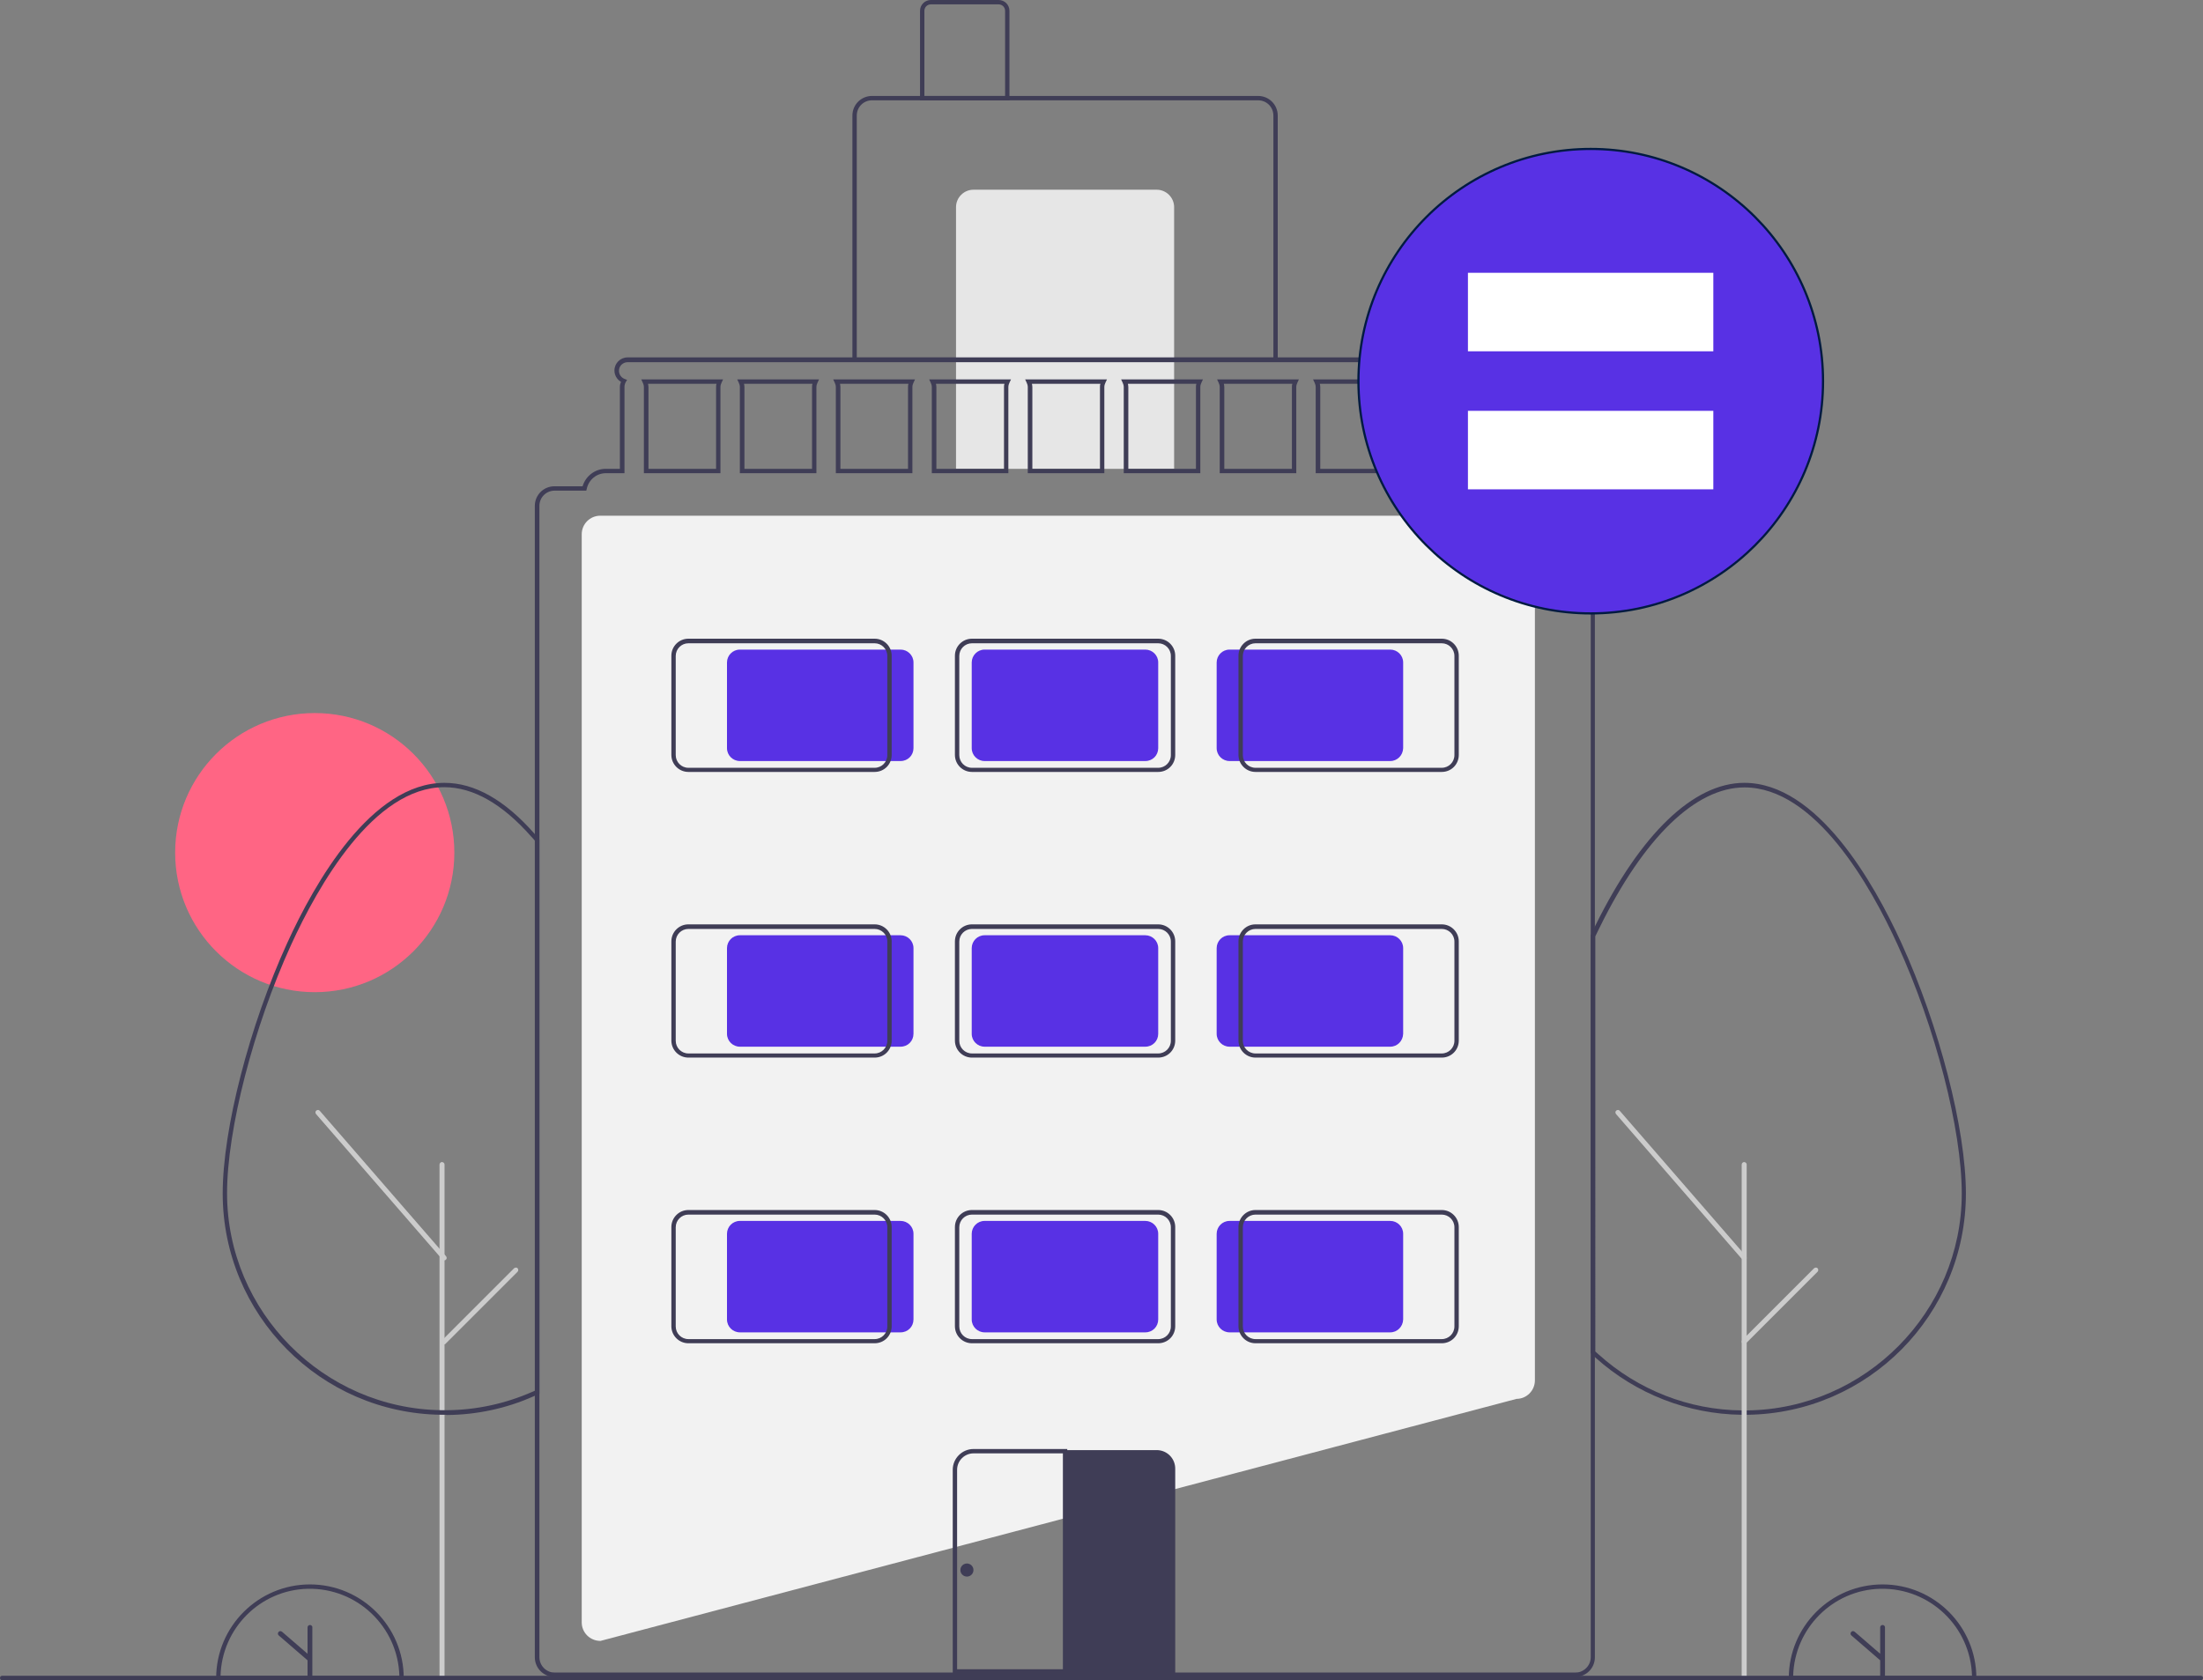 <?xml version="1.0" encoding="utf-8"?>
<!-- Generator: Adobe Illustrator 25.4.1, SVG Export Plug-In . SVG Version: 6.00 Build 0)  -->
<svg version="1.1" id="Layer_1" xmlns="http://www.w3.org/2000/svg" xmlns:xlink="http://www.w3.org/1999/xlink" x="0px" y="0px"
	 viewBox="0 0 1010 770.6" style="enable-background:new 0 0 1010 770.6;" xml:space="preserve">
<rect x="0" y="0" width="1010" height="770.6" fill="#808080" stroke="none"/>
<style type="text/css">
	.st0{fill:#FF6584;}
	.st1{fill:#F2F2F2;}
	.st2{fill:#3F3D56;}
	.st3{fill:#E6E6E6;}
	.st4{fill:#CCCCCC;}
	.st5{fill:#5831E4;}
	.st6{fill:#5831E4;stroke:#001A41;stroke-miterlimit:10;}
	.st7{fill:#FFFFFF;}
</style>
<circle class="st0" cx="144.3" cy="391" r="64"/>
<path class="st1" d="M275.3,752.5L275.3,752.5c-4.8,0-8.6-3.8-8.6-8.5V245c0-4.7,3.8-8.5,8.5-8.5h420c4.7,0,8.5,3.8,8.5,8.5v388
	c0,4.7-3.8,8.5-8.4,8.5L275.3,752.5z"/>
<path class="st2" d="M585.8,166h-195V53c0-5,4-9,9-9h177c5,0,9,4,9,9V166z M392.8,164h191V53c0-3.9-3.1-7-7-7h-177c-3.9,0-7,3.1-7,7
	V164z"/>
<path class="st3" d="M446.3,87h84c4.4,0,8,3.6,8,8v120l0,0h-100l0,0V95C438.3,90.6,441.9,87,446.3,87L446.3,87z"/>
<path class="st2" d="M462.8,46h-41V5c0-2.8,2.2-5,5-5h31c2.8,0,5,2.2,5,5V46z M423.8,44h37V5c0-1.7-1.3-3-3-3h-31c-1.7,0-3,1.3-3,3
	V44z"/>
<path class="st2" d="M799.7,648.8c-0.4,0-0.8,0-1.2,0c-24.7-0.3-48.5-9.6-66.9-26.1c-0.7-0.6-1.4-1.2-2-1.9l-0.3-0.3V428.9l0.1-0.2
	c0.7-1.4,1.3-2.8,2-4.2c20.8-42.2,45.1-65.5,68.3-65.5c33.5,0,59.5,46,72,73.4c17.4,38.1,29.6,85.4,29.6,114.9
	c0,55.6-44.8,100.9-100.4,101.5C800.5,648.8,800.1,648.8,799.7,648.8z M731.3,619.7c0.6,0.5,1.1,1,1.7,1.5
	c18,16.2,41.3,25.4,65.6,25.6c0.4,0,0.8,0,1.2,0c0.4,0,0.7,0,1.1,0c54.3-0.6,98.5-45.3,98.5-99.5c0-29.3-12.1-76.2-29.4-114
	c-12.3-27-37.8-72.2-70.2-72.2c-22.4,0-46.1,22.9-66.5,64.4c-0.6,1.3-1.3,2.6-1.9,3.9V619.7z"/>
<path class="st4" d="M799.7,770.1c-0.6,0-1.2-0.5-1.2-1.2V534.1c0-0.6,0.5-1.2,1.1-1.2c0.6,0,1.2,0.5,1.2,1.1c0,0,0,0,0,0v234.9
	C800.8,769.6,800.3,770.1,799.7,770.1z"/>
<path class="st4" d="M202.7,770.1c-0.6,0-1.2-0.5-1.2-1.2V534.1c0-0.6,0.5-1.2,1.1-1.2s1.2,0.5,1.2,1.1c0,0,0,0,0,0v234.9
	C203.8,769.6,203.3,770.1,202.7,770.1z"/>
<path class="st4" d="M799.7,578c-0.3,0-0.7-0.1-0.9-0.4l-57.9-66.7c-0.4-0.5-0.4-1.2,0.1-1.6c0.5-0.4,1.2-0.4,1.6,0.1l57.9,66.7
	c0.4,0.5,0.4,1.2-0.1,1.6C800.2,577.9,800,578,799.7,578z"/>
<path class="st4" d="M799.7,616.5c-0.6,0-1.2-0.5-1.2-1.2c0-0.3,0.1-0.6,0.3-0.8l32.9-32.9c0.5-0.4,1.2-0.4,1.6,0
	c0.4,0.4,0.4,1.2,0,1.6l-32.9,32.9C800.3,616.3,800,616.5,799.7,616.5z"/>
<path class="st2" d="M906.1,770.6h-86v-1c0-23.7,19.2-43,43-43c23.7,0,43,19.2,43,43c0,0,0,0,0,0L906.1,770.6z M822.1,768.6h82
	c-0.6-22.6-19.4-40.5-42-40C840.3,729.1,822.7,746.7,822.1,768.6L822.1,768.6z"/>
<path class="st2" d="M863.1,745.2c-0.6,0-1.1,0.5-1.1,1.1v12.1l-11.7-10.1c-0.5-0.4-1.2-0.4-1.6,0.1c-0.4,0.5-0.4,1.2,0.1,1.6
	c0,0,0,0,0,0l13.2,11.4v7.1c0,0.6,0.5,1.1,1.1,1.1c0.6,0,1.1-0.5,1.1-1.1c0,0,0,0,0,0v-22.1C864.3,745.7,863.7,745.2,863.1,745.2z"
	/>
<path class="st2" d="M185.1,770.6h-86v-1c0-23.7,19.3-43,43-43c23.7,0,43,19.3,43,43L185.1,770.6z M101.1,768.6h82
	c-0.6-22.6-19.4-40.5-42-40C119.3,729.1,101.7,746.7,101.1,768.6L101.1,768.6z"/>
<path class="st2" d="M142.1,745.2c-0.6,0-1.1,0.5-1.1,1.1v12.1l-11.7-10.1c-0.5-0.4-1.2-0.4-1.6,0.1c-0.4,0.5-0.4,1.2,0.1,1.6
	c0,0,0,0,0,0l13.2,11.4v7.1c0,0.6,0.5,1.1,1.1,1.1s1.1-0.5,1.1-1.1c0,0,0,0,0,0v-22.1C143.3,745.7,142.7,745.2,142.1,745.2z"/>
<path class="st2" d="M203.7,648.8c-0.4,0-0.8,0-1.2,0c-55.6-0.6-100.4-45.9-100.4-101.5c0-29.5,12.2-76.8,29.6-114.9
	c12.5-27.4,38.5-73.4,72.1-73.4c13.8,0,27.7,7.9,41.3,23.4c0.7,0.8,1.4,1.6,2,2.4l0.2,0.3v254l-0.6,0.3c-0.7,0.3-1.4,0.6-2,0.9
	c-12.5,5.6-26.1,8.5-39.8,8.6C204.5,648.8,204.1,648.8,203.7,648.8z M203.7,361c-32.4,0-57.9,45.3-70.2,72.2
	c-17.3,37.9-29.4,84.8-29.4,114c0,54.3,44.2,98.9,98.5,99.5c0.4,0,0.8,0,1.2,0c0.4,0,0.7,0,1.1,0c13.5-0.1,26.8-3,39.1-8.4
	c0.5-0.2,0.9-0.4,1.4-0.6v-252c-0.6-0.7-1.2-1.4-1.8-2C230.3,368.6,216.9,361,203.7,361z"/>
<path class="st4" d="M203.7,578c-0.3,0-0.7-0.1-0.9-0.4l-57.9-66.7c-0.4-0.5-0.4-1.2,0.1-1.6c0.5-0.4,1.2-0.4,1.6,0.1l57.9,66.7
	c0.4,0.5,0.4,1.2-0.1,1.6C204.2,577.9,204,578,203.7,578z"/>
<path class="st4" d="M203.7,616.5c-0.6,0-1.2-0.5-1.2-1.2c0-0.3,0.1-0.6,0.3-0.8l32.9-32.9c0.5-0.4,1.2-0.4,1.6,0
	c0.4,0.4,0.4,1.2,0,1.6l-32.9,32.9C204.3,616.3,204,616.5,203.7,616.5z"/>
<path class="st2" d="M294,174l0.7,1.5c0.3,0.6,0.5,1.3,0.5,2V217h35v-39.5c0-0.7,0.2-1.4,0.5-2l0.7-1.5H294z M328.3,177.5V215h-31
	v-37.5c0-0.5-0.1-1-0.2-1.5h31.4C328.3,176.5,328.3,177,328.3,177.5L328.3,177.5z M338,174l0.7,1.5c0.3,0.6,0.5,1.3,0.5,2V217h35
	v-39.5c0-0.7,0.2-1.4,0.5-2l0.7-1.5H338z M372.3,177.5V215h-31v-37.5c0-0.5-0.1-1-0.2-1.5h31.4C372.3,176.5,372.3,177,372.3,177.5
	L372.3,177.5z M382,174l0.7,1.5c0.3,0.6,0.5,1.3,0.5,2V217h35v-39.5c0-0.7,0.2-1.4,0.5-2l0.7-1.5H382z M416.3,177.5V215h-31v-37.5
	c0-0.5-0.1-1-0.2-1.5h31.4C416.3,176.5,416.3,177,416.3,177.5L416.3,177.5z M426,174l0.7,1.5c0.3,0.6,0.5,1.3,0.5,2V217h35v-39.5
	c0-0.7,0.2-1.4,0.5-2l0.7-1.5H426z M460.3,177.5V215h-31v-37.5c0-0.5-0.1-1-0.2-1.5h31.4C460.3,176.5,460.3,177,460.3,177.5z
	 M470,174l0.7,1.5c0.3,0.6,0.5,1.3,0.5,2V217h35v-39.5c0-0.7,0.2-1.4,0.5-2l0.7-1.5H470z M504.3,177.5V215h-31v-37.5
	c0-0.5-0.1-1-0.2-1.5h31.4C504.3,176.5,504.3,177,504.3,177.5z M514,174l0.7,1.5c0.3,0.6,0.5,1.3,0.5,2V217h35v-39.5
	c0-0.7,0.2-1.4,0.5-2l0.7-1.5H514z M548.3,177.5V215h-31v-37.5c0-0.5-0.1-1-0.2-1.5h31.4C548.3,176.5,548.3,177,548.3,177.5z
	 M558,174l0.7,1.5c0.3,0.6,0.5,1.3,0.5,2V217h35v-39.5c0-0.7,0.2-1.4,0.5-2l0.7-1.5H558z M592.3,177.5V215h-31v-37.5
	c0-0.5-0.1-1-0.2-1.5h31.4C592.3,176.5,592.3,177,592.3,177.5z M602,174l0.7,1.5c0.3,0.6,0.5,1.3,0.5,2V217h35v-39.5
	c0-0.7,0.2-1.4,0.5-2l0.7-1.5H602z M636.3,177.5V215h-31v-37.5c0-0.5-0.1-1-0.2-1.5h31.4C636.3,176.5,636.3,177,636.3,177.5z
	 M646,174l0.7,1.5c0.3,0.6,0.5,1.3,0.5,2V217h35v-39.5c0-0.7,0.2-1.4,0.5-2l0.7-1.5H646z M680.3,177.5V215h-31v-37.5
	c0-0.5-0.1-1-0.2-1.5h31.4C680.3,176.5,680.3,177,680.3,177.5z M646,174l0.7,1.5c0.3,0.6,0.5,1.3,0.5,2V217h35v-39.5
	c0-0.7,0.2-1.4,0.5-2l0.7-1.5H646z M680.3,177.5V215h-31v-37.5c0-0.5-0.1-1-0.2-1.5h31.4C680.3,176.5,680.3,177,680.3,177.5z
	 M602,174l0.7,1.5c0.3,0.6,0.5,1.3,0.5,2V217h35v-39.5c0-0.7,0.2-1.4,0.5-2l0.7-1.5H602z M636.3,177.5V215h-31v-37.5
	c0-0.5-0.1-1-0.2-1.5h31.4C636.3,176.5,636.3,177,636.3,177.5z M558,174l0.7,1.5c0.3,0.6,0.5,1.3,0.5,2V217h35v-39.5
	c0-0.7,0.2-1.4,0.5-2l0.7-1.5H558z M592.3,177.5V215h-31v-37.5c0-0.5-0.1-1-0.2-1.5h31.4C592.3,176.5,592.3,177,592.3,177.5z
	 M514,174l0.7,1.5c0.3,0.6,0.5,1.3,0.5,2V217h35v-39.5c0-0.7,0.2-1.4,0.5-2l0.7-1.5H514z M548.3,177.5V215h-31v-37.5
	c0-0.5-0.1-1-0.2-1.5h31.4C548.3,176.5,548.3,177,548.3,177.5z M470,174l0.7,1.5c0.3,0.6,0.5,1.3,0.5,2V217h35v-39.5
	c0-0.7,0.2-1.4,0.5-2l0.7-1.5H470z M504.3,177.5V215h-31v-37.5c0-0.5-0.1-1-0.2-1.5h31.4C504.3,176.5,504.3,177,504.3,177.5z
	 M426,174l0.7,1.5c0.3,0.6,0.5,1.3,0.5,2V217h35v-39.5c0-0.7,0.2-1.4,0.5-2l0.7-1.5H426z M460.3,177.5V215h-31v-37.5
	c0-0.5-0.1-1-0.2-1.5h31.4C460.3,176.5,460.3,177,460.3,177.5z M382,174l0.7,1.5c0.3,0.6,0.5,1.3,0.5,2V217h35v-39.5
	c0-0.7,0.2-1.4,0.5-2l0.7-1.5H382z M416.3,177.5V215h-31v-37.5c0-0.5-0.1-1-0.2-1.5h31.4C416.3,176.5,416.3,177,416.3,177.5
	L416.3,177.5z M338,174l0.7,1.5c0.3,0.6,0.5,1.3,0.5,2V217h35v-39.5c0-0.7,0.2-1.4,0.5-2l0.7-1.5H338z M372.3,177.5V215h-31v-37.5
	c0-0.5-0.1-1-0.2-1.5h31.4C372.3,176.5,372.3,177,372.3,177.5L372.3,177.5z M294,174l0.7,1.5c0.3,0.6,0.5,1.3,0.5,2V217h35v-39.5
	c0-0.7,0.2-1.4,0.5-2l0.7-1.5H294z M328.3,177.5V215h-31v-37.5c0-0.5-0.1-1-0.2-1.5h31.4C328.3,176.5,328.3,177,328.3,177.5
	L328.3,177.5z M646,174l0.7,1.5c0.3,0.6,0.5,1.3,0.5,2V217h35v-39.5c0-0.7,0.2-1.4,0.5-2l0.7-1.5H646z M680.3,177.5V215h-31v-37.5
	c0-0.5-0.1-1-0.2-1.5h31.4C680.3,176.5,680.3,177,680.3,177.5z M602,174l0.7,1.5c0.3,0.6,0.5,1.3,0.5,2V217h35v-39.5
	c0-0.7,0.2-1.4,0.5-2l0.7-1.5H602z M636.3,177.5V215h-31v-37.5c0-0.5-0.1-1-0.2-1.5h31.4C636.3,176.5,636.3,177,636.3,177.5z
	 M558,174l0.7,1.5c0.3,0.6,0.5,1.3,0.5,2V217h35v-39.5c0-0.7,0.2-1.4,0.5-2l0.7-1.5H558z M592.3,177.5V215h-31v-37.5
	c0-0.5-0.1-1-0.2-1.5h31.4C592.3,176.5,592.3,177,592.3,177.5z M514,174l0.7,1.5c0.3,0.6,0.5,1.3,0.5,2V217h35v-39.5
	c0-0.7,0.2-1.4,0.5-2l0.7-1.5H514z M548.3,177.5V215h-31v-37.5c0-0.5-0.1-1-0.2-1.5h31.4C548.3,176.5,548.3,177,548.3,177.5z
	 M470,174l0.7,1.5c0.3,0.6,0.5,1.3,0.5,2V217h35v-39.5c0-0.7,0.2-1.4,0.5-2l0.7-1.5H470z M504.3,177.5V215h-31v-37.5
	c0-0.5-0.1-1-0.2-1.5h31.4C504.3,176.5,504.3,177,504.3,177.5z M426,174l0.7,1.5c0.3,0.6,0.5,1.3,0.5,2V217h35v-39.5
	c0-0.7,0.2-1.4,0.5-2l0.7-1.5H426z M460.3,177.5V215h-31v-37.5c0-0.5-0.1-1-0.2-1.5h31.4C460.3,176.5,460.3,177,460.3,177.5z
	 M382,174l0.7,1.5c0.3,0.6,0.5,1.3,0.5,2V217h35v-39.5c0-0.7,0.2-1.4,0.5-2l0.7-1.5H382z M416.3,177.5V215h-31v-37.5
	c0-0.5-0.1-1-0.2-1.5h31.4C416.3,176.5,416.3,177,416.3,177.5L416.3,177.5z M338,174l0.7,1.5c0.3,0.6,0.5,1.3,0.5,2V217h35v-39.5
	c0-0.7,0.2-1.4,0.5-2l0.7-1.5H338z M372.3,177.5V215h-31v-37.5c0-0.5-0.1-1-0.2-1.5h31.4C372.3,176.5,372.3,177,372.3,177.5
	L372.3,177.5z M294,174l0.7,1.5c0.3,0.6,0.5,1.3,0.5,2V217h35v-39.5c0-0.7,0.2-1.4,0.5-2l0.7-1.5H294z M328.3,177.5V215h-31v-37.5
	c0-0.5-0.1-1-0.2-1.5h31.4C328.3,176.5,328.3,177,328.3,177.5L328.3,177.5z M646,174l0.7,1.5c0.3,0.6,0.5,1.3,0.5,2V217h35v-39.5
	c0-0.7,0.2-1.4,0.5-2l0.7-1.5H646z M680.3,177.5V215h-31v-37.5c0-0.5-0.1-1-0.2-1.5h31.4C680.3,176.5,680.3,177,680.3,177.5z
	 M602,174l0.7,1.5c0.3,0.6,0.5,1.3,0.5,2V217h35v-39.5c0-0.7,0.2-1.4,0.5-2l0.7-1.5H602z M636.3,177.5V215h-31v-37.5
	c0-0.5-0.1-1-0.2-1.5h31.4C636.3,176.5,636.3,177,636.3,177.5z M558,174l0.7,1.5c0.3,0.6,0.5,1.3,0.5,2V217h35v-39.5
	c0-0.7,0.2-1.4,0.5-2l0.7-1.5H558z M592.3,177.5V215h-31v-37.5c0-0.5-0.1-1-0.2-1.5h31.4C592.3,176.5,592.3,177,592.3,177.5z
	 M514,174l0.7,1.5c0.3,0.6,0.5,1.3,0.5,2V217h35v-39.5c0-0.7,0.2-1.4,0.5-2l0.7-1.5H514z M548.3,177.5V215h-31v-37.5
	c0-0.5-0.1-1-0.2-1.5h31.4C548.3,176.5,548.3,177,548.3,177.5z M470,174l0.7,1.5c0.3,0.6,0.5,1.3,0.5,2V217h35v-39.5
	c0-0.7,0.2-1.4,0.5-2l0.7-1.5H470z M504.3,177.5V215h-31v-37.5c0-0.5-0.1-1-0.2-1.5h31.4C504.3,176.5,504.3,177,504.3,177.5z
	 M426,174l0.7,1.5c0.3,0.6,0.5,1.3,0.5,2V217h35v-39.5c0-0.7,0.2-1.4,0.5-2l0.7-1.5H426z M460.3,177.5V215h-31v-37.5
	c0-0.5-0.1-1-0.2-1.5h31.4C460.3,176.5,460.3,177,460.3,177.5z M382,174l0.7,1.5c0.3,0.6,0.5,1.3,0.5,2V217h35v-39.5
	c0-0.7,0.2-1.4,0.5-2l0.7-1.5H382z M416.3,177.5V215h-31v-37.5c0-0.5-0.1-1-0.2-1.5h31.4C416.3,176.5,416.3,177,416.3,177.5
	L416.3,177.5z M338,174l0.7,1.5c0.3,0.6,0.5,1.3,0.5,2V217h35v-39.5c0-0.7,0.2-1.4,0.5-2l0.7-1.5H338z M372.3,177.5V215h-31v-37.5
	c0-0.5-0.1-1-0.2-1.5h31.4C372.3,176.5,372.3,177,372.3,177.5L372.3,177.5z M294,174l0.7,1.5c0.3,0.6,0.5,1.3,0.5,2V217h35v-39.5
	c0-0.7,0.2-1.4,0.5-2l0.7-1.5H294z M328.3,177.5V215h-31v-37.5c0-0.5-0.1-1-0.2-1.5h31.4C328.3,176.5,328.3,177,328.3,177.5
	L328.3,177.5z M646,174l0.7,1.5c0.3,0.6,0.5,1.3,0.5,2V217h35v-39.5c0-0.7,0.2-1.4,0.5-2l0.7-1.5H646z M680.3,177.5V215h-31v-37.5
	c0-0.5-0.1-1-0.2-1.5h31.4C680.3,176.5,680.3,177,680.3,177.5z M602,174l0.7,1.5c0.3,0.6,0.5,1.3,0.5,2V217h35v-39.5
	c0-0.7,0.2-1.4,0.5-2l0.7-1.5H602z M636.3,177.5V215h-31v-37.5c0-0.5-0.1-1-0.2-1.5h31.4C636.3,176.5,636.3,177,636.3,177.5z
	 M558,174l0.7,1.5c0.3,0.6,0.5,1.3,0.5,2V217h35v-39.5c0-0.7,0.2-1.4,0.5-2l0.7-1.5H558z M592.3,177.5V215h-31v-37.5
	c0-0.5-0.1-1-0.2-1.5h31.4C592.3,176.5,592.3,177,592.3,177.5z M514,174l0.7,1.5c0.3,0.6,0.5,1.3,0.5,2V217h35v-39.5
	c0-0.7,0.2-1.4,0.5-2l0.7-1.5H514z M548.3,177.5V215h-31v-37.5c0-0.5-0.1-1-0.2-1.5h31.4C548.3,176.5,548.3,177,548.3,177.5z
	 M470,174l0.7,1.5c0.3,0.6,0.5,1.3,0.5,2V217h35v-39.5c0-0.7,0.2-1.4,0.5-2l0.7-1.5H470z M504.3,177.5V215h-31v-37.5
	c0-0.5-0.1-1-0.2-1.5h31.4C504.3,176.5,504.3,177,504.3,177.5z M426,174l0.7,1.5c0.3,0.6,0.5,1.3,0.5,2V217h35v-39.5
	c0-0.7,0.2-1.4,0.5-2l0.7-1.5H426z M460.3,177.5V215h-31v-37.5c0-0.5-0.1-1-0.2-1.5h31.4C460.3,176.5,460.3,177,460.3,177.5z
	 M382,174l0.7,1.5c0.3,0.6,0.5,1.3,0.5,2V217h35v-39.5c0-0.7,0.2-1.4,0.5-2l0.7-1.5H382z M416.3,177.5V215h-31v-37.5
	c0-0.5-0.1-1-0.2-1.5h31.4C416.3,176.5,416.3,177,416.3,177.5L416.3,177.5z M338,174l0.7,1.5c0.3,0.6,0.5,1.3,0.5,2V217h35v-39.5
	c0-0.7,0.2-1.4,0.5-2l0.7-1.5H338z M372.3,177.5V215h-31v-37.5c0-0.5-0.1-1-0.2-1.5h31.4C372.3,176.5,372.3,177,372.3,177.5
	L372.3,177.5z M294,174l0.7,1.5c0.3,0.6,0.5,1.3,0.5,2V217h35v-39.5c0-0.7,0.2-1.4,0.5-2l0.7-1.5H294z M328.3,177.5V215h-31v-37.5
	c0-0.5-0.1-1-0.2-1.5h31.4C328.3,176.5,328.3,177,328.3,177.5L328.3,177.5z M646,174l0.7,1.5c0.3,0.6,0.5,1.3,0.5,2V217h35v-39.5
	c0-0.7,0.2-1.4,0.5-2l0.7-1.5H646z M680.3,177.5V215h-31v-37.5c0-0.5-0.1-1-0.2-1.5h31.4C680.3,176.5,680.3,177,680.3,177.5z
	 M602.8,175.5c0.3,0.6,0.5,1.3,0.5,2V217h35v-39.5c0-0.7,0.2-1.4,0.5-2l0.7-1.5H602L602.8,175.5z M636.5,176c-0.1,0.5-0.2,1-0.2,1.5
	V215h-31v-37.5c0-0.5-0.1-1-0.2-1.5H636.5z M558.8,175.5c0.3,0.6,0.5,1.3,0.5,2V217h35v-39.5c0-0.7,0.2-1.4,0.5-2l0.7-1.5H558
	L558.8,175.5z M592.5,176c-0.1,0.5-0.2,1-0.2,1.5V215h-31v-37.5c0-0.5-0.1-1-0.2-1.5H592.5z M514.8,175.5c0.3,0.6,0.5,1.3,0.5,2V217
	h35v-39.5c0-0.7,0.2-1.4,0.5-2l0.7-1.5H514L514.8,175.5z M548.5,176c-0.1,0.5-0.2,1-0.2,1.5V215h-31v-37.5c0-0.5-0.1-1-0.2-1.5
	H548.5z M470.8,175.5c0.3,0.6,0.5,1.3,0.5,2V217h35v-39.5c0-0.7,0.2-1.4,0.5-2l0.7-1.5H470L470.8,175.5z M504.5,176
	c-0.1,0.5-0.2,1-0.2,1.5V215h-31v-37.5c0-0.5-0.1-1-0.2-1.5H504.5z M426.8,175.5c0.3,0.6,0.5,1.3,0.5,2V217h35v-39.5
	c0-0.7,0.2-1.4,0.5-2l0.7-1.5H426L426.8,175.5z M460.5,176c-0.1,0.5-0.2,1-0.2,1.5V215h-31v-37.5c0-0.5-0.1-1-0.2-1.5H460.5z
	 M382.8,175.5c0.3,0.6,0.5,1.3,0.5,2V217h35v-39.5c0-0.7,0.2-1.4,0.5-2l0.7-1.5H382L382.8,175.5z M416.5,176c-0.1,0.5-0.2,1-0.2,1.5
	V215h-31v-37.5c0-0.5-0.1-1-0.2-1.5H416.5z M338.8,175.5c0.3,0.6,0.5,1.3,0.5,2V217h35v-39.5c0-0.7,0.2-1.4,0.5-2l0.7-1.5H338
	L338.8,175.5z M372.5,176c-0.1,0.5-0.2,1-0.2,1.5V215h-31v-37.5c0-0.5-0.1-1-0.2-1.5H372.5z M294.8,175.5c0.3,0.6,0.5,1.3,0.5,2V217
	h35v-39.5c0-0.7,0.2-1.4,0.5-2l0.7-1.5H294L294.8,175.5z M328.5,176c-0.1,0.5-0.2,1-0.2,1.5V215h-31v-37.5c0-0.5-0.1-1-0.2-1.5
	H328.5z M646.8,175.5c0.3,0.6,0.5,1.3,0.5,2V217h35v-39.5c0-0.7,0.2-1.4,0.5-2l0.7-1.5H646L646.8,175.5z M680.5,176
	c-0.1,0.5-0.2,1-0.2,1.5V215h-31v-37.5c0-0.5-0.1-1-0.2-1.5H680.5z M602.8,175.5c0.3,0.6,0.5,1.3,0.5,2V217h35v-39.5
	c0-0.7,0.2-1.4,0.5-2l0.7-1.5H602L602.8,175.5z M636.5,176c-0.1,0.5-0.2,1-0.2,1.5V215h-31v-37.5c0-0.5-0.1-1-0.2-1.5H636.5z
	 M558.8,175.5c0.3,0.6,0.5,1.3,0.5,2V217h35v-39.5c0-0.7,0.2-1.4,0.5-2l0.7-1.5H558L558.8,175.5z M592.5,176c-0.1,0.5-0.2,1-0.2,1.5
	V215h-31v-37.5c0-0.5-0.1-1-0.2-1.5H592.5z M514.8,175.5c0.3,0.6,0.5,1.3,0.5,2V217h35v-39.5c0-0.7,0.2-1.4,0.5-2l0.7-1.5H514
	L514.8,175.5z M548.5,176c-0.1,0.5-0.2,1-0.2,1.5V215h-31v-37.5c0-0.5-0.1-1-0.2-1.5H548.5z M470.8,175.5c0.3,0.6,0.5,1.3,0.5,2V217
	h35v-39.5c0-0.7,0.2-1.4,0.5-2l0.7-1.5H470L470.8,175.5z M504.5,176c-0.1,0.5-0.2,1-0.2,1.5V215h-31v-37.5c0-0.5-0.1-1-0.2-1.5
	H504.5z M426.8,175.5c0.3,0.6,0.5,1.3,0.5,2V217h35v-39.5c0-0.7,0.2-1.4,0.5-2l0.7-1.5H426L426.8,175.5z M460.5,176
	c-0.1,0.5-0.2,1-0.2,1.5V215h-31v-37.5c0-0.5-0.1-1-0.2-1.5H460.5z M382.8,175.5c0.3,0.6,0.5,1.3,0.5,2V217h35v-39.5
	c0-0.7,0.2-1.4,0.5-2l0.7-1.5H382L382.8,175.5z M416.5,176c-0.1,0.5-0.2,1-0.2,1.5V215h-31v-37.5c0-0.5-0.1-1-0.2-1.5H416.5z
	 M338.8,175.5c0.3,0.6,0.5,1.3,0.5,2V217h35v-39.5c0-0.7,0.2-1.4,0.5-2l0.7-1.5H338L338.8,175.5z M372.5,176c-0.1,0.5-0.2,1-0.2,1.5
	V215h-31v-37.5c0-0.5-0.1-1-0.2-1.5H372.5z M294.8,175.5c0.3,0.6,0.5,1.3,0.5,2V217h35v-39.5c0-0.7,0.2-1.4,0.5-2l0.7-1.5H294
	L294.8,175.5z M328.5,176c-0.1,0.5-0.2,1-0.2,1.5V215h-31v-37.5c0-0.5-0.1-1-0.2-1.5H328.5z M722.3,223h-11.9c-1.4-4.7-5.7-8-10.6-8
	h-6.5v-37.5c0-0.8-0.2-1.6-0.5-2.4c2.9-1.7,3.8-5.3,2.1-8.2c-1.1-1.8-3-3-5.2-3h-402c-3.3,0-6,2.7-6,6c0,2.1,1.1,4.1,3,5.2
	c-0.3,0.7-0.5,1.5-0.5,2.4V215h-6.5c-4.9,0-9.2,3.3-10.6,8h-12.9c-5,0-9,4-9,9v528c0,5,4,9,9,9h468c5,0,9-4,9-9V232
	C731.3,227,727.2,223,722.3,223z M729.3,760c0,2.9-1.8,5.5-4.6,6.6c-0.8,0.3-1.6,0.4-2.4,0.4h-468c-0.8,0-1.7-0.1-2.4-0.4
	c-2.7-1-4.6-3.6-4.6-6.6V232c0-3.9,3.1-7,7-7h14.5l0.2-0.8c0.9-4.2,4.5-7.2,8.8-7.2h8.5v-39.5c0-0.8,0.2-1.6,0.6-2.3l0.6-1l-1.1-0.4
	c-2.1-0.8-3.1-3-2.4-5.1c0.6-1.6,2.1-2.6,3.8-2.6h402c2.2,0,4,1.8,4,4c0,1.7-1,3.2-2.6,3.8l-1.1,0.4l0.6,1c0.4,0.7,0.6,1.5,0.6,2.3
	V217h8.5c4.3,0,8,3,8.8,7.2l0.2,0.8h13.5c3.9,0,7,3.1,7,7L729.3,760z M294,174l0.7,1.5c0.3,0.6,0.5,1.3,0.5,2V217h35v-39.5
	c0-0.7,0.2-1.4,0.5-2l0.7-1.5H294z M328.3,177.5V215h-31v-37.5c0-0.5-0.1-1-0.2-1.5h31.4C328.3,176.5,328.3,177,328.3,177.5
	L328.3,177.5z M338,174l0.7,1.5c0.3,0.6,0.5,1.3,0.5,2V217h35v-39.5c0-0.7,0.2-1.4,0.5-2l0.7-1.5H338z M372.3,177.5V215h-31v-37.5
	c0-0.5-0.1-1-0.2-1.5h31.4C372.3,176.5,372.3,177,372.3,177.5L372.3,177.5z M382,174l0.7,1.5c0.3,0.6,0.5,1.3,0.5,2V217h35v-39.5
	c0-0.7,0.2-1.4,0.5-2l0.7-1.5H382z M416.3,177.5V215h-31v-37.5c0-0.5-0.1-1-0.2-1.5h31.4C416.3,176.5,416.3,177,416.3,177.5
	L416.3,177.5z M426,174l0.7,1.5c0.3,0.6,0.5,1.3,0.5,2V217h35v-39.5c0-0.7,0.2-1.4,0.5-2l0.7-1.5H426z M460.3,177.5V215h-31v-37.5
	c0-0.5-0.1-1-0.2-1.5h31.4C460.3,176.5,460.3,177,460.3,177.5z M470,174l0.7,1.5c0.3,0.6,0.5,1.3,0.5,2V217h35v-39.5
	c0-0.7,0.2-1.4,0.5-2l0.7-1.5H470z M504.3,177.5V215h-31v-37.5c0-0.5-0.1-1-0.2-1.5h31.4C504.3,176.5,504.3,177,504.3,177.5z
	 M514,174l0.7,1.5c0.3,0.6,0.5,1.3,0.5,2V217h35v-39.5c0-0.7,0.2-1.4,0.5-2l0.7-1.5H514z M548.3,177.5V215h-31v-37.5
	c0-0.5-0.1-1-0.2-1.5h31.4C548.3,176.5,548.3,177,548.3,177.5z M558,174l0.7,1.5c0.3,0.6,0.5,1.3,0.5,2V217h35v-39.5
	c0-0.7,0.2-1.4,0.5-2l0.7-1.5H558z M592.3,177.5V215h-31v-37.5c0-0.5-0.1-1-0.2-1.5h31.4C592.3,176.5,592.3,177,592.3,177.5z
	 M602,174l0.7,1.5c0.3,0.6,0.5,1.3,0.5,2V217h35v-39.5c0-0.7,0.2-1.4,0.5-2l0.7-1.5H602z M636.3,177.5V215h-31v-37.5
	c0-0.5-0.1-1-0.2-1.5h31.4C636.3,176.5,636.3,177,636.3,177.5z M646,174l0.7,1.5c0.3,0.6,0.5,1.3,0.5,2V217h35v-39.5
	c0-0.7,0.2-1.4,0.5-2l0.7-1.5H646z M680.3,177.5V215h-31v-37.5c0-0.5-0.1-1-0.2-1.5h31.4C680.3,176.5,680.3,177,680.3,177.5z
	 M294,174l0.7,1.5c0.3,0.6,0.5,1.3,0.5,2V217h35v-39.5c0-0.7,0.2-1.4,0.5-2l0.7-1.5H294z M328.3,177.5V215h-31v-37.5
	c0-0.5-0.1-1-0.2-1.5h31.4C328.3,176.5,328.3,177,328.3,177.5L328.3,177.5z M338,174l0.7,1.5c0.3,0.6,0.5,1.3,0.5,2V217h35v-39.5
	c0-0.7,0.2-1.4,0.5-2l0.7-1.5H338z M372.3,177.5V215h-31v-37.5c0-0.5-0.1-1-0.2-1.5h31.4C372.3,176.5,372.3,177,372.3,177.5
	L372.3,177.5z M382,174l0.7,1.5c0.3,0.6,0.5,1.3,0.5,2V217h35v-39.5c0-0.7,0.2-1.4,0.5-2l0.7-1.5H382z M416.3,177.5V215h-31v-37.5
	c0-0.5-0.1-1-0.2-1.5h31.4C416.3,176.5,416.3,177,416.3,177.5L416.3,177.5z M426,174l0.7,1.5c0.3,0.6,0.5,1.3,0.5,2V217h35v-39.5
	c0-0.7,0.2-1.4,0.5-2l0.7-1.5H426z M460.3,177.5V215h-31v-37.5c0-0.5-0.1-1-0.2-1.5h31.4C460.3,176.5,460.3,177,460.3,177.5z
	 M470,174l0.7,1.5c0.3,0.6,0.5,1.3,0.5,2V217h35v-39.5c0-0.7,0.2-1.4,0.5-2l0.7-1.5H470z M504.3,177.5V215h-31v-37.5
	c0-0.5-0.1-1-0.2-1.5h31.4C504.3,176.5,504.3,177,504.3,177.5z M514,174l0.7,1.5c0.3,0.6,0.5,1.3,0.5,2V217h35v-39.5
	c0-0.7,0.2-1.4,0.5-2l0.7-1.5H514z M548.3,177.5V215h-31v-37.5c0-0.5-0.1-1-0.2-1.5h31.4C548.3,176.5,548.3,177,548.3,177.5z
	 M558,174l0.7,1.5c0.3,0.6,0.5,1.3,0.5,2V217h35v-39.5c0-0.7,0.2-1.4,0.5-2l0.7-1.5H558z M592.3,177.5V215h-31v-37.5
	c0-0.5-0.1-1-0.2-1.5h31.4C592.3,176.5,592.3,177,592.3,177.5z M602,174l0.7,1.5c0.3,0.6,0.5,1.3,0.5,2V217h35v-39.5
	c0-0.7,0.2-1.4,0.5-2l0.7-1.5H602z M636.3,177.5V215h-31v-37.5c0-0.5-0.1-1-0.2-1.5h31.4C636.3,176.5,636.3,177,636.3,177.5z
	 M646,174l0.7,1.5c0.3,0.6,0.5,1.3,0.5,2V217h35v-39.5c0-0.7,0.2-1.4,0.5-2l0.7-1.5H646z M680.3,177.5V215h-31v-37.5
	c0-0.5-0.1-1-0.2-1.5h31.4C680.3,176.5,680.3,177,680.3,177.5z M294,174l0.7,1.5c0.3,0.6,0.5,1.3,0.5,2V217h35v-39.5
	c0-0.7,0.2-1.4,0.5-2l0.7-1.5H294z M328.3,177.5V215h-31v-37.5c0-0.5-0.1-1-0.2-1.5h31.4C328.3,176.5,328.3,177,328.3,177.5
	L328.3,177.5z M338,174l0.7,1.5c0.3,0.6,0.5,1.3,0.5,2V217h35v-39.5c0-0.7,0.2-1.4,0.5-2l0.7-1.5H338z M372.3,177.5V215h-31v-37.5
	c0-0.5-0.1-1-0.2-1.5h31.4C372.3,176.5,372.3,177,372.3,177.5L372.3,177.5z M382,174l0.7,1.5c0.3,0.6,0.5,1.3,0.5,2V217h35v-39.5
	c0-0.7,0.2-1.4,0.5-2l0.7-1.5H382z M416.3,177.5V215h-31v-37.5c0-0.5-0.1-1-0.2-1.5h31.4C416.3,176.5,416.3,177,416.3,177.5
	L416.3,177.5z M426,174l0.7,1.5c0.3,0.6,0.5,1.3,0.5,2V217h35v-39.5c0-0.7,0.2-1.4,0.5-2l0.7-1.5H426z M460.3,177.5V215h-31v-37.5
	c0-0.5-0.1-1-0.2-1.5h31.4C460.3,176.5,460.3,177,460.3,177.5z M470,174l0.7,1.5c0.3,0.6,0.5,1.3,0.5,2V217h35v-39.5
	c0-0.7,0.2-1.4,0.5-2l0.7-1.5H470z M504.3,177.5V215h-31v-37.5c0-0.5-0.1-1-0.2-1.5h31.4C504.3,176.5,504.3,177,504.3,177.5z
	 M514,174l0.7,1.5c0.3,0.6,0.5,1.3,0.5,2V217h35v-39.5c0-0.7,0.2-1.4,0.5-2l0.7-1.5H514z M548.3,177.5V215h-31v-37.5
	c0-0.5-0.1-1-0.2-1.5h31.4C548.3,176.5,548.3,177,548.3,177.5z M558,174l0.7,1.5c0.3,0.6,0.5,1.3,0.5,2V217h35v-39.5
	c0-0.7,0.2-1.4,0.5-2l0.7-1.5H558z M592.3,177.5V215h-31v-37.5c0-0.5-0.1-1-0.2-1.5h31.4C592.3,176.5,592.3,177,592.3,177.5z
	 M602,174l0.7,1.5c0.3,0.6,0.5,1.3,0.5,2V217h35v-39.5c0-0.7,0.2-1.4,0.5-2l0.7-1.5H602z M636.3,177.5V215h-31v-37.5
	c0-0.5-0.1-1-0.2-1.5h31.4C636.3,176.5,636.3,177,636.3,177.5z M646,174l0.7,1.5c0.3,0.6,0.5,1.3,0.5,2V217h35v-39.5
	c0-0.7,0.2-1.4,0.5-2l0.7-1.5H646z M680.3,177.5V215h-31v-37.5c0-0.5-0.1-1-0.2-1.5h31.4C680.3,176.5,680.3,177,680.3,177.5z
	 M294,174l0.7,1.5c0.3,0.6,0.5,1.3,0.5,2V217h35v-39.5c0-0.7,0.2-1.4,0.5-2l0.7-1.5H294z M328.3,177.5V215h-31v-37.5
	c0-0.5-0.1-1-0.2-1.5h31.4C328.3,176.5,328.3,177,328.3,177.5L328.3,177.5z M338,174l0.7,1.5c0.3,0.6,0.5,1.3,0.5,2V217h35v-39.5
	c0-0.7,0.2-1.4,0.5-2l0.7-1.5H338z M372.3,177.5V215h-31v-37.5c0-0.5-0.1-1-0.2-1.5h31.4C372.3,176.5,372.3,177,372.3,177.5
	L372.3,177.5z M382,174l0.7,1.5c0.3,0.6,0.5,1.3,0.5,2V217h35v-39.5c0-0.7,0.2-1.4,0.5-2l0.7-1.5H382z M416.3,177.5V215h-31v-37.5
	c0-0.5-0.1-1-0.2-1.5h31.4C416.3,176.5,416.3,177,416.3,177.5L416.3,177.5z M426,174l0.7,1.5c0.3,0.6,0.5,1.3,0.5,2V217h35v-39.5
	c0-0.7,0.2-1.4,0.5-2l0.7-1.5H426z M460.3,177.5V215h-31v-37.5c0-0.5-0.1-1-0.2-1.5h31.4C460.3,176.5,460.3,177,460.3,177.5z
	 M470,174l0.7,1.5c0.3,0.6,0.5,1.3,0.5,2V217h35v-39.5c0-0.7,0.2-1.4,0.5-2l0.7-1.5H470z M504.3,177.5V215h-31v-37.5
	c0-0.5-0.1-1-0.2-1.5h31.4C504.3,176.5,504.3,177,504.3,177.5z M514,174l0.7,1.5c0.3,0.6,0.5,1.3,0.5,2V217h35v-39.5
	c0-0.7,0.2-1.4,0.5-2l0.7-1.5H514z M548.3,177.5V215h-31v-37.5c0-0.5-0.1-1-0.2-1.5h31.4C548.3,176.5,548.3,177,548.3,177.5z
	 M558,174l0.7,1.5c0.3,0.6,0.5,1.3,0.5,2V217h35v-39.5c0-0.7,0.2-1.4,0.5-2l0.7-1.5H558z M592.3,177.5V215h-31v-37.5
	c0-0.5-0.1-1-0.2-1.5h31.4C592.3,176.5,592.3,177,592.3,177.5z M602,174l0.7,1.5c0.3,0.6,0.5,1.3,0.5,2V217h35v-39.5
	c0-0.7,0.2-1.4,0.5-2l0.7-1.5H602z M636.3,177.5V215h-31v-37.5c0-0.5-0.1-1-0.2-1.5h31.4C636.3,176.5,636.3,177,636.3,177.5z
	 M646,174l0.7,1.5c0.3,0.6,0.5,1.3,0.5,2V217h35v-39.5c0-0.7,0.2-1.4,0.5-2l0.7-1.5H646z M680.3,177.5V215h-31v-37.5
	c0-0.5-0.1-1-0.2-1.5h31.4C680.3,176.5,680.3,177,680.3,177.5z"/>
<path class="st5" d="M412.9,349h-73.7c-3.2,0-5.9-2.6-5.9-5.9v-39.3c0-3.2,2.6-5.9,5.9-5.9h73.7c3.2,0,5.9,2.6,5.9,5.9v39.3
	C418.8,346.4,416.2,349,412.9,349z"/>
<path class="st5" d="M525.1,349h-73.7c-3.2,0-5.9-2.6-5.9-5.9v-39.3c0-3.2,2.6-5.9,5.9-5.9h73.7c3.2,0,5.9,2.6,5.9,5.9v39.3
	C531,346.4,528.4,349,525.1,349z"/>
<path class="st5" d="M637.4,349h-73.7c-3.2,0-5.9-2.6-5.9-5.9v-39.3c0-3.2,2.6-5.9,5.9-5.9h73.7c3.2,0,5.9,2.6,5.9,5.9v39.3
	C643.2,346.4,640.6,349,637.4,349z"/>
<path class="st5" d="M412.9,480h-73.7c-3.2,0-5.9-2.6-5.9-5.9v-39.3c0-3.2,2.6-5.9,5.9-5.9h73.7c3.2,0,5.9,2.6,5.9,5.9v39.3
	C418.8,477.4,416.2,480,412.9,480z"/>
<path class="st5" d="M525.1,480h-73.7c-3.2,0-5.9-2.6-5.9-5.9v-39.3c0-3.2,2.6-5.9,5.9-5.9h73.7c3.2,0,5.9,2.6,5.9,5.9v39.3
	C531,477.4,528.4,480,525.1,480z"/>
<path class="st5" d="M637.4,480h-73.7c-3.2,0-5.9-2.6-5.9-5.9v-39.3c0-3.2,2.6-5.9,5.9-5.9h73.7c3.2,0,5.9,2.6,5.9,5.9v39.3
	C643.2,477.4,640.6,480,637.4,480z"/>
<path class="st5" d="M412.9,611h-73.7c-3.2,0-5.9-2.6-5.9-5.9v-39.3c0-3.2,2.6-5.9,5.9-5.9h73.7c3.2,0,5.9,2.6,5.9,5.9v39.3
	C418.8,608.4,416.2,611,412.9,611z"/>
<path class="st5" d="M525.1,611h-73.7c-3.2,0-5.9-2.6-5.9-5.9v-39.3c0-3.2,2.6-5.9,5.9-5.9h73.7c3.2,0,5.9,2.6,5.9,5.9v39.3
	C531,608.4,528.4,611,525.1,611z"/>
<path class="st5" d="M637.4,611h-73.7c-3.2,0-5.9-2.6-5.9-5.9v-39.3c0-3.2,2.6-5.9,5.9-5.9h73.7c3.2,0,5.9,2.6,5.9,5.9v39.3
	C643.2,608.4,640.6,611,637.4,611z"/>
<path class="st2" d="M401,354h-85.4c-4.3,0-7.8-3.5-7.8-7.8v-45.5c0-4.3,3.5-7.8,7.8-7.8H401c4.3,0,7.8,3.5,7.8,7.8v45.5
	C408.8,350.6,405.3,354,401,354z M315.6,295c-3.2,0-5.8,2.6-5.8,5.8v45.5c0,3.2,2.6,5.8,5.8,5.8H401c3.2,0,5.8-2.6,5.8-5.8v-45.5
	c0-3.2-2.6-5.8-5.8-5.8H315.6z"/>
<path class="st2" d="M531,354h-85.4c-4.3,0-7.8-3.5-7.8-7.8v-45.5c0-4.3,3.5-7.8,7.8-7.8H531c4.3,0,7.8,3.5,7.8,7.8v45.5
	C538.8,350.6,535.3,354,531,354z M445.6,295c-3.2,0-5.8,2.6-5.8,5.8v45.5c0,3.2,2.6,5.8,5.8,5.8H531c3.2,0,5.8-2.6,5.8-5.8v-45.5
	c0-3.2-2.6-5.8-5.8-5.8H445.6z"/>
<path class="st2" d="M661,354h-85.4c-4.3,0-7.8-3.5-7.8-7.8v-45.5c0-4.3,3.5-7.8,7.8-7.8H661c4.3,0,7.8,3.5,7.8,7.8v45.5
	C668.8,350.6,665.3,354,661,354z M575.6,295c-3.2,0-5.8,2.6-5.8,5.8v45.5c0,3.2,2.6,5.8,5.8,5.8H661c3.2,0,5.8-2.6,5.8-5.8v-45.5
	c0-3.2-2.6-5.8-5.8-5.8H575.6z"/>
<path class="st2" d="M401,485h-85.4c-4.3,0-7.8-3.5-7.8-7.8v-45.5c0-4.3,3.5-7.8,7.8-7.8H401c4.3,0,7.8,3.5,7.8,7.8v45.5
	C408.8,481.6,405.3,485,401,485z M315.6,426c-3.2,0-5.8,2.6-5.8,5.8v45.5c0,3.2,2.6,5.8,5.8,5.8H401c3.2,0,5.8-2.6,5.8-5.8v-45.5
	c0-3.2-2.6-5.8-5.8-5.8H315.6z"/>
<path class="st2" d="M531,485h-85.4c-4.3,0-7.8-3.5-7.8-7.8v-45.5c0-4.3,3.5-7.8,7.8-7.8H531c4.3,0,7.8,3.5,7.8,7.8v45.5
	C538.8,481.6,535.3,485,531,485z M445.6,426c-3.2,0-5.8,2.6-5.8,5.8v45.5c0,3.2,2.6,5.8,5.8,5.8H531c3.2,0,5.8-2.6,5.8-5.8v-45.5
	c0-3.2-2.6-5.8-5.8-5.8H445.6z"/>
<path class="st2" d="M661,485h-85.4c-4.3,0-7.8-3.5-7.8-7.8v-45.5c0-4.3,3.5-7.8,7.8-7.8H661c4.3,0,7.8,3.5,7.8,7.8v45.5
	C668.8,481.6,665.3,485,661,485z M575.6,426c-3.2,0-5.8,2.6-5.8,5.8v45.5c0,3.2,2.6,5.8,5.8,5.8H661c3.2,0,5.8-2.6,5.8-5.8v-45.5
	c0-3.2-2.6-5.8-5.8-5.8H575.6z"/>
<path class="st2" d="M401,616h-85.4c-4.3,0-7.8-3.5-7.8-7.8v-45.5c0-4.3,3.5-7.8,7.8-7.8H401c4.3,0,7.8,3.5,7.8,7.8v45.5
	C408.8,612.6,405.3,616,401,616z M315.6,557c-3.2,0-5.8,2.6-5.8,5.8v45.5c0,3.2,2.6,5.8,5.8,5.8H401c3.2,0,5.8-2.6,5.8-5.8v-45.5
	c0-3.2-2.6-5.8-5.8-5.8H315.6z"/>
<path class="st2" d="M531,616h-85.4c-4.3,0-7.8-3.5-7.8-7.8v-45.5c0-4.3,3.5-7.8,7.8-7.8H531c4.3,0,7.8,3.5,7.8,7.8v45.5
	C538.8,612.6,535.3,616,531,616z M445.6,557c-3.2,0-5.8,2.6-5.8,5.8v45.5c0,3.2,2.6,5.8,5.8,5.8H531c3.2,0,5.8-2.6,5.8-5.8v-45.5
	c0-3.2-2.6-5.8-5.8-5.8H445.6z"/>
<path class="st2" d="M661,616h-85.4c-4.3,0-7.8-3.5-7.8-7.8v-45.5c0-4.3,3.5-7.8,7.8-7.8H661c4.3,0,7.8,3.5,7.8,7.8v45.5
	C668.8,612.6,665.3,616,661,616z M575.6,557c-3.2,0-5.8,2.6-5.8,5.8v45.5c0,3.2,2.6,5.8,5.8,5.8H661c3.2,0,5.8-2.6,5.8-5.8v-45.5
	c0-3.2-2.6-5.8-5.8-5.8H575.6z"/>
<path class="st2" d="M1009,770.5H1c-0.6,0-1-0.4-1-1s0.4-1,1-1h1008c0.6,0,1,0.4,1,1S1009.6,770.5,1009,770.5z"/>
<path class="st2" d="M538.8,673.7c0.1-4.8-3.7-8.7-8.5-8.7h-42v103.5h50.5V673.7z"/>
<path class="st2" d="M489.3,767.5h-52.5V674c0-5.2,4.3-9.5,9.5-9.5h43V767.5z M438.8,765.5h48.5v-99h-41c-4.1,0-7.5,3.4-7.5,7.5
	V765.5z"/>
<circle class="st2" cx="443.3" cy="720" r="3"/>
<circle class="st6" cx="729.3" cy="174.8" r="106.5"/>
<g>
	<polygon class="st7" points="714.5,161.1 785.5,161.1 785.5,125.1 673,125.1 673,161.1 	"/>
	<polygon class="st7" points="715.1,224.4 785.5,224.4 785.5,188.4 715.1,188.4 673,188.4 673,224.4 	"/>
</g>
</svg>

